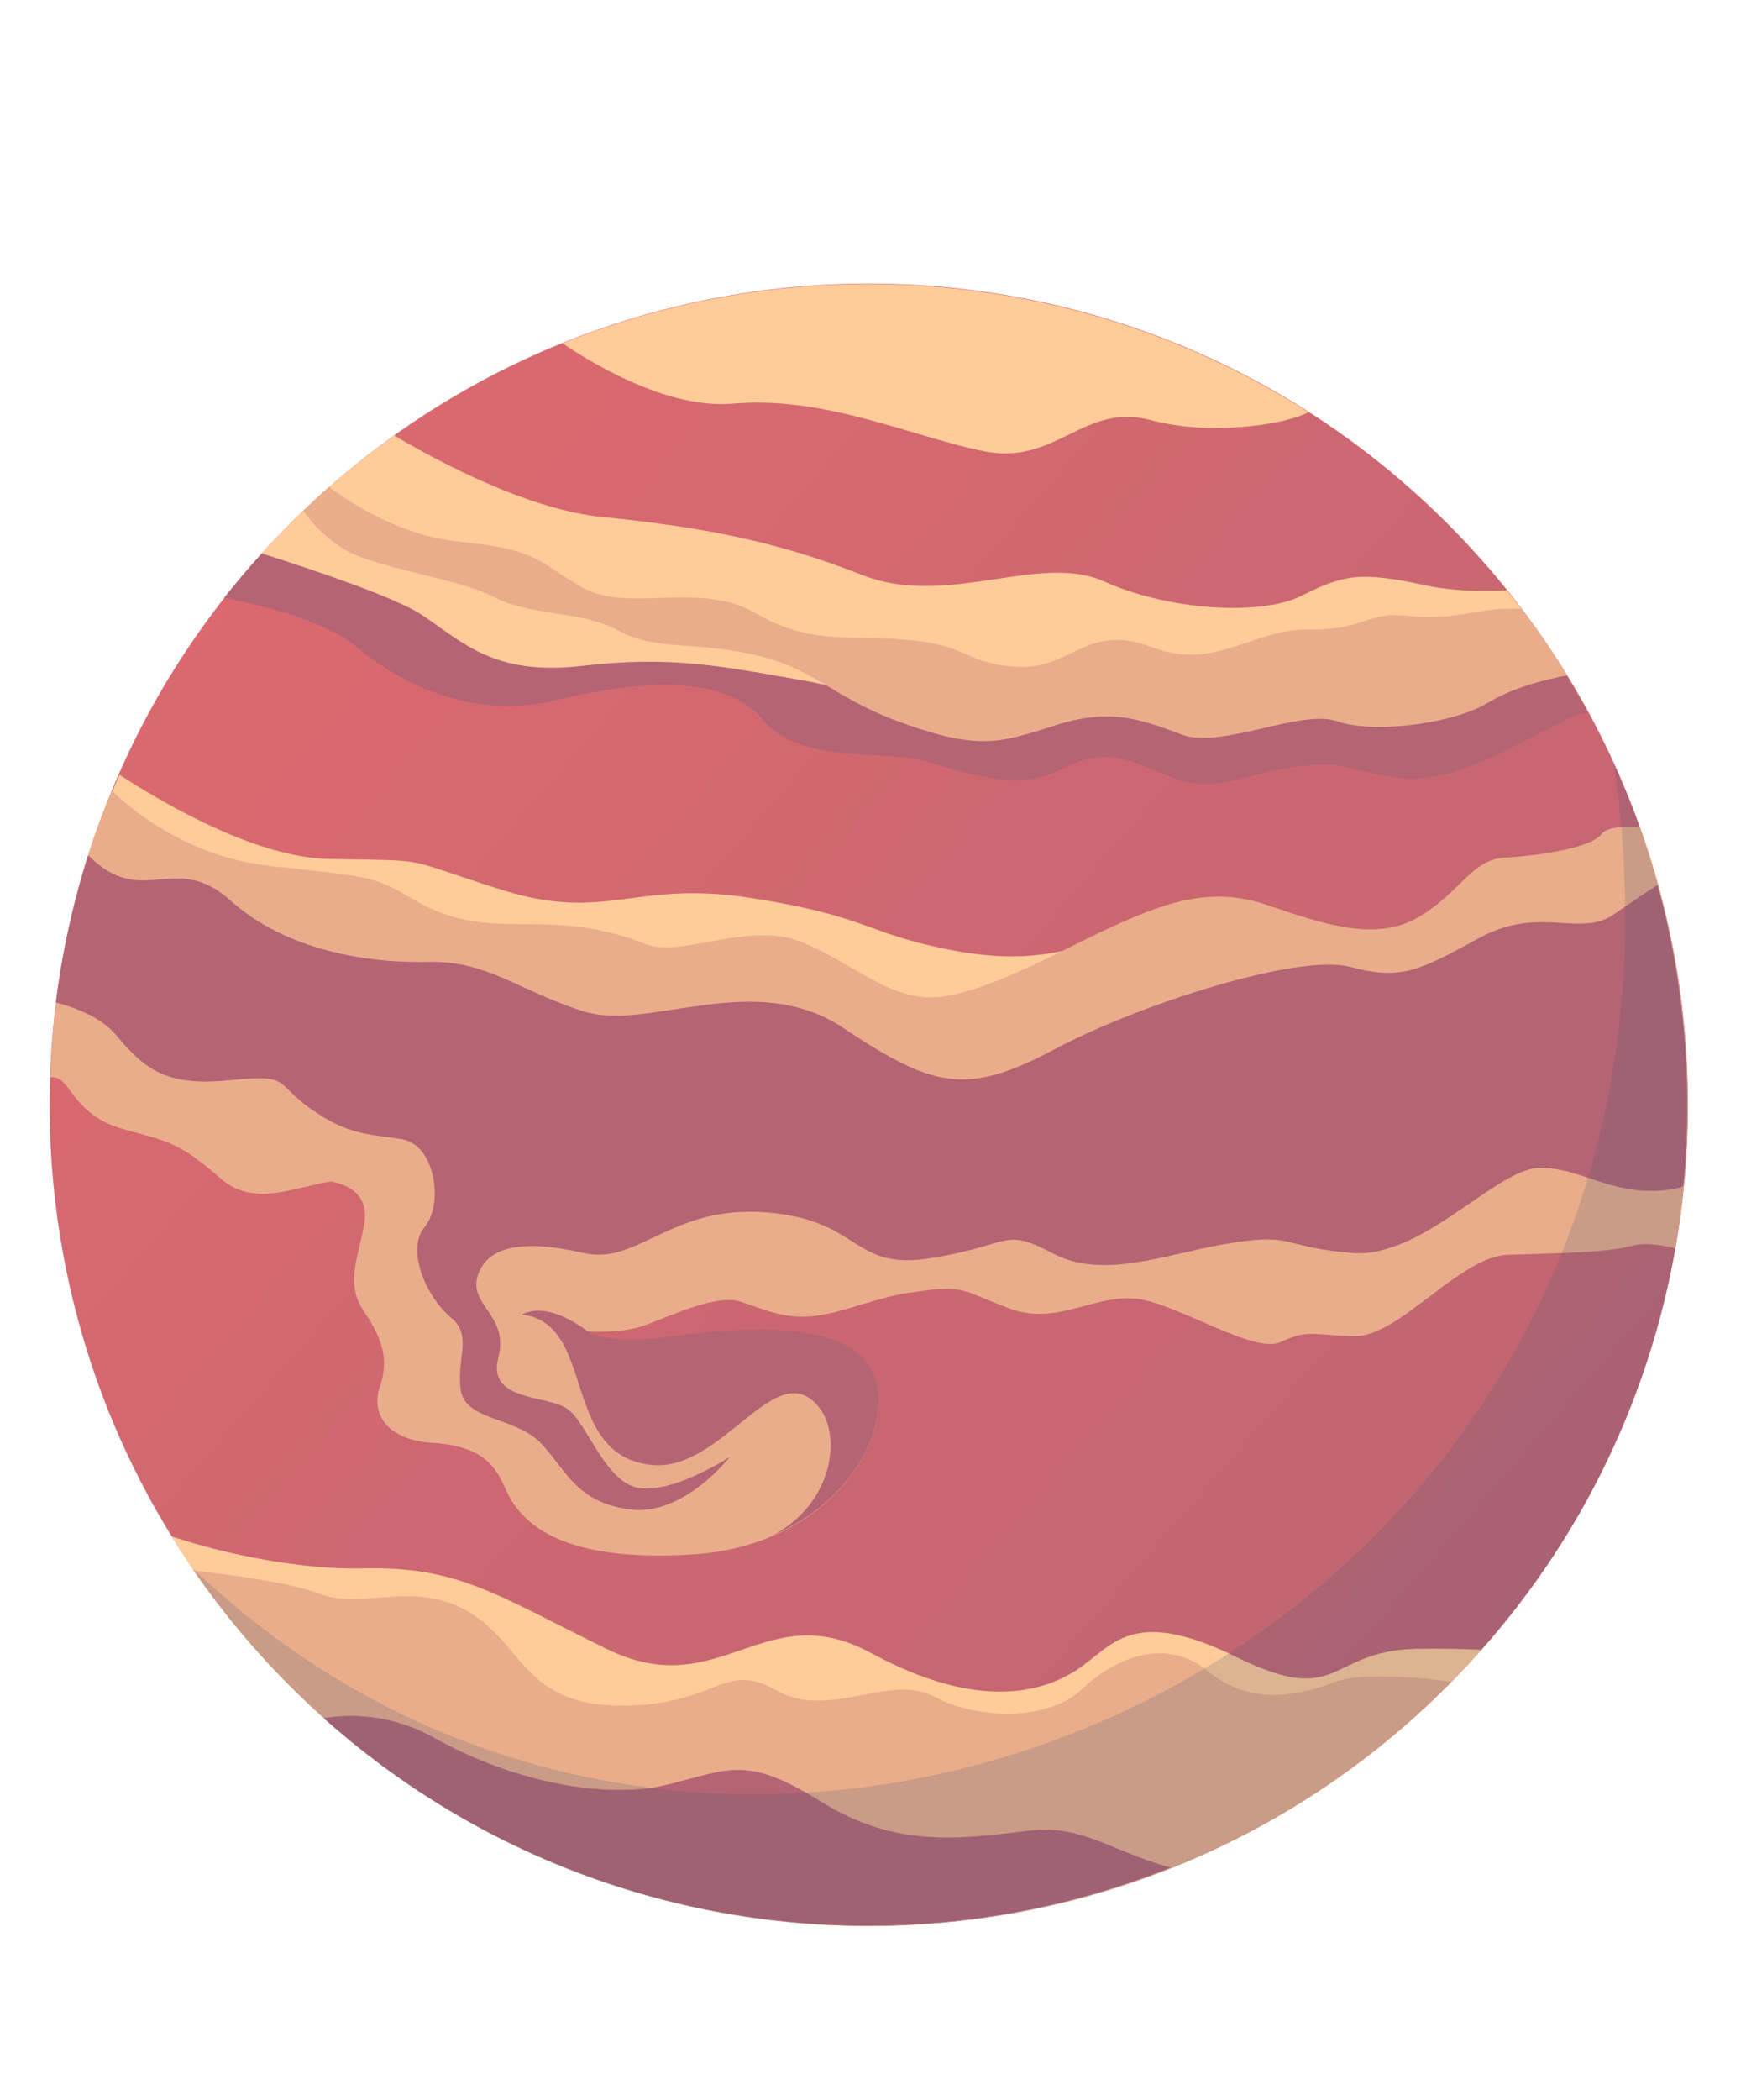 <svg xmlns="http://www.w3.org/2000/svg" xmlns:xlink="http://www.w3.org/1999/xlink" width="94" zoomAndPan="magnify" viewBox="0 0 70.5 84.75" height="113" preserveAspectRatio="xMidYMid meet" version="1.0"><defs><clipPath id="2ff405ef4f"><path d="M 2 11 L 69 11 L 69 78 L 2 78 Z M 2 11 " clip-rule="nonzero"/></clipPath><clipPath id="220ce4f8ab"><path d="M 11.695 68.008 C 24.613 80.949 45.547 80.949 58.469 68.008 C 71.387 55.062 71.387 34.098 58.469 21.152 C 45.547 8.207 24.613 8.207 11.695 21.152 C -1.227 34.098 -1.227 55.082 11.695 68.008 Z M 11.695 68.008 " clip-rule="evenodd"/></clipPath><linearGradient x1="1501.661" gradientTransform="matrix(0.005, 0, 0, -0.005, -10.633, 1.15)" y1="-2026.331" x2="16273.135" gradientUnits="userSpaceOnUse" y2="-14839.465" id="a49f9b46a8"><stop stop-opacity="1" stop-color="rgb(88.481%, 41.479%, 43.219%)" offset="0"/><stop stop-opacity="1" stop-color="rgb(88.358%, 41.463%, 43.234%)" offset="0.016"/><stop stop-opacity="1" stop-color="rgb(88.109%, 41.431%, 43.266%)" offset="0.031"/><stop stop-opacity="1" stop-color="rgb(87.862%, 41.399%, 43.3%)" offset="0.047"/><stop stop-opacity="1" stop-color="rgb(87.613%, 41.365%, 43.332%)" offset="0.062"/><stop stop-opacity="1" stop-color="rgb(87.366%, 41.333%, 43.364%)" offset="0.078"/><stop stop-opacity="1" stop-color="rgb(87.117%, 41.301%, 43.396%)" offset="0.094"/><stop stop-opacity="1" stop-color="rgb(86.87%, 41.269%, 43.428%)" offset="0.109"/><stop stop-opacity="1" stop-color="rgb(86.623%, 41.237%, 43.46%)" offset="0.125"/><stop stop-opacity="1" stop-color="rgb(86.374%, 41.203%, 43.494%)" offset="0.141"/><stop stop-opacity="1" stop-color="rgb(86.127%, 41.171%, 43.526%)" offset="0.156"/><stop stop-opacity="1" stop-color="rgb(85.878%, 41.139%, 43.558%)" offset="0.172"/><stop stop-opacity="1" stop-color="rgb(85.631%, 41.107%, 43.59%)" offset="0.188"/><stop stop-opacity="1" stop-color="rgb(85.382%, 41.075%, 43.622%)" offset="0.203"/><stop stop-opacity="1" stop-color="rgb(85.135%, 41.043%, 43.655%)" offset="0.219"/><stop stop-opacity="1" stop-color="rgb(84.886%, 41.01%, 43.687%)" offset="0.234"/><stop stop-opacity="1" stop-color="rgb(84.639%, 40.977%, 43.719%)" offset="0.25"/><stop stop-opacity="1" stop-color="rgb(84.39%, 40.945%, 43.752%)" offset="0.266"/><stop stop-opacity="1" stop-color="rgb(84.143%, 40.913%, 43.784%)" offset="0.281"/><stop stop-opacity="1" stop-color="rgb(83.894%, 40.881%, 43.817%)" offset="0.297"/><stop stop-opacity="1" stop-color="rgb(83.647%, 40.848%, 43.849%)" offset="0.312"/><stop stop-opacity="1" stop-color="rgb(83.4%, 40.816%, 43.881%)" offset="0.328"/><stop stop-opacity="1" stop-color="rgb(83.151%, 40.784%, 43.913%)" offset="0.344"/><stop stop-opacity="1" stop-color="rgb(82.904%, 40.752%, 43.945%)" offset="0.359"/><stop stop-opacity="1" stop-color="rgb(82.655%, 40.72%, 43.979%)" offset="0.375"/><stop stop-opacity="1" stop-color="rgb(82.408%, 40.686%, 44.011%)" offset="0.391"/><stop stop-opacity="1" stop-color="rgb(82.159%, 40.654%, 44.043%)" offset="0.406"/><stop stop-opacity="1" stop-color="rgb(81.912%, 40.622%, 44.075%)" offset="0.422"/><stop stop-opacity="1" stop-color="rgb(81.664%, 40.59%, 44.107%)" offset="0.438"/><stop stop-opacity="1" stop-color="rgb(81.416%, 40.558%, 44.139%)" offset="0.453"/><stop stop-opacity="1" stop-color="rgb(81.168%, 40.526%, 44.173%)" offset="0.469"/><stop stop-opacity="1" stop-color="rgb(80.92%, 40.492%, 44.205%)" offset="0.474"/><stop stop-opacity="1" stop-color="rgb(80.797%, 40.477%, 44.221%)" offset="0.484"/><stop stop-opacity="1" stop-color="rgb(80.673%, 40.46%, 44.237%)" offset="0.5"/><stop stop-opacity="1" stop-color="rgb(80.424%, 40.428%, 44.269%)" offset="0.516"/><stop stop-opacity="1" stop-color="rgb(80.177%, 40.396%, 44.301%)" offset="0.526"/><stop stop-opacity="1" stop-color="rgb(80.054%, 40.381%, 44.318%)" offset="0.531"/><stop stop-opacity="1" stop-color="rgb(79.929%, 40.364%, 44.334%)" offset="0.547"/><stop stop-opacity="1" stop-color="rgb(79.681%, 40.331%, 44.366%)" offset="0.562"/><stop stop-opacity="1" stop-color="rgb(79.433%, 40.298%, 44.398%)" offset="0.578"/><stop stop-opacity="1" stop-color="rgb(79.185%, 40.266%, 44.431%)" offset="0.594"/><stop stop-opacity="1" stop-color="rgb(78.937%, 40.234%, 44.463%)" offset="0.609"/><stop stop-opacity="1" stop-color="rgb(78.69%, 40.202%, 44.496%)" offset="0.625"/><stop stop-opacity="1" stop-color="rgb(78.441%, 40.169%, 44.528%)" offset="0.641"/><stop stop-opacity="1" stop-color="rgb(78.194%, 40.137%, 44.56%)" offset="0.656"/><stop stop-opacity="1" stop-color="rgb(77.946%, 40.105%, 44.592%)" offset="0.672"/><stop stop-opacity="1" stop-color="rgb(77.698%, 40.073%, 44.624%)" offset="0.688"/><stop stop-opacity="1" stop-color="rgb(77.451%, 40.041%, 44.658%)" offset="0.703"/><stop stop-opacity="1" stop-color="rgb(77.202%, 40.007%, 44.69%)" offset="0.719"/><stop stop-opacity="1" stop-color="rgb(76.955%, 39.975%, 44.722%)" offset="0.734"/><stop stop-opacity="1" stop-color="rgb(76.706%, 39.943%, 44.754%)" offset="0.75"/><stop stop-opacity="1" stop-color="rgb(76.459%, 39.911%, 44.786%)" offset="0.766"/><stop stop-opacity="1" stop-color="rgb(76.21%, 39.879%, 44.818%)" offset="0.781"/><stop stop-opacity="1" stop-color="rgb(75.963%, 39.847%, 44.852%)" offset="0.797"/><stop stop-opacity="1" stop-color="rgb(75.714%, 39.813%, 44.884%)" offset="0.812"/><stop stop-opacity="1" stop-color="rgb(75.467%, 39.781%, 44.916%)" offset="0.828"/><stop stop-opacity="1" stop-color="rgb(75.218%, 39.749%, 44.948%)" offset="0.844"/><stop stop-opacity="1" stop-color="rgb(74.971%, 39.717%, 44.98%)" offset="0.859"/><stop stop-opacity="1" stop-color="rgb(74.724%, 39.685%, 45.013%)" offset="0.875"/><stop stop-opacity="1" stop-color="rgb(74.475%, 39.651%, 45.045%)" offset="0.891"/><stop stop-opacity="1" stop-color="rgb(74.228%, 39.619%, 45.078%)" offset="0.906"/><stop stop-opacity="1" stop-color="rgb(73.979%, 39.587%, 45.11%)" offset="0.922"/><stop stop-opacity="1" stop-color="rgb(73.732%, 39.555%, 45.142%)" offset="0.938"/><stop stop-opacity="1" stop-color="rgb(73.483%, 39.523%, 45.175%)" offset="0.953"/><stop stop-opacity="1" stop-color="rgb(73.236%, 39.49%, 45.207%)" offset="0.969"/><stop stop-opacity="1" stop-color="rgb(72.987%, 39.458%, 45.239%)" offset="0.984"/><stop stop-opacity="1" stop-color="rgb(72.74%, 39.426%, 45.271%)" offset="1"/></linearGradient></defs><g clip-path="url(#2ff405ef4f)"><g clip-path="url(#220ce4f8ab)"><path fill="url(#a49f9b46a8)" d="M 0 80.949 L 0 8.207 L 70.004 8.207 L 70.004 80.949 Z M 0 80.949 " fill-rule="nonzero"/></g></g><path fill="#b56474" d="M 9.047 24.129 C 10.734 24.457 13.16 25.074 14.375 26.09 C 16.371 27.762 19.285 29.012 22.367 28.27 C 25.449 27.523 29.199 27.105 30.777 29.012 C 32.352 30.938 35.742 30.176 37.57 30.773 C 39.402 31.355 41.289 31.863 42.898 31.027 C 44.512 30.191 45.309 30.52 47.195 31.32 C 49.062 32.117 50.238 31.191 52.359 30.938 C 54.48 30.684 53.898 31.027 56.562 31.391 C 59.227 31.773 62.961 28.812 64.102 28.758 C 63.305 27.289 62.383 25.855 61.332 24.492 L 58.723 26.891 L 43.734 26.145 L 17.691 22.586 L 11.93 20.934 C 11.855 21.008 11.766 21.078 11.695 21.172 C 10.734 22.113 9.863 23.094 9.047 24.129 Z M 9.047 24.129 " fill-opacity="1" fill-rule="evenodd"/><path fill="#ffcc99" d="M 22.711 13.855 C 24.359 14.961 27.152 16.488 29.582 16.289 C 33.332 15.961 36.828 17.629 39.746 18.211 C 42.664 18.793 43.75 16.215 46.488 16.957 C 48.754 17.574 51.816 17.176 52.832 16.633 C 43.75 10.84 32.48 9.914 22.711 13.855 Z M 11.695 68.008 C 24.613 80.949 45.547 80.949 58.469 68.008 C 58.938 67.535 59.391 67.062 59.828 66.574 C 59.027 66.535 58.141 66.52 57.164 66.535 C 53.574 66.629 54.152 68.953 49.914 66.863 C 45.672 64.777 44.91 66.445 43.5 67.371 C 42.086 68.297 39.492 69.043 35.16 66.699 C 30.832 64.359 29.074 68.789 24.488 66.535 C 19.902 64.285 18.488 63.195 14.574 63.289 C 12.203 63.34 9.156 62.742 6.93 62 C 8.234 64.121 9.828 66.156 11.695 68.008 Z M 67.762 49.598 C 68.562 44.391 68.109 39.035 66.422 34.004 C 64.539 34.297 62.781 34.676 61.91 35.148 C 59.574 36.402 57.996 38.578 53.918 37.746 C 49.84 36.91 48.59 35.984 46.164 37.164 C 43.75 38.324 41.742 38.996 38.332 38.324 C 34.91 37.652 35.09 36.98 30.34 36.238 C 25.594 35.492 24.508 37.238 20.266 35.91 C 16.008 34.566 17.602 34.75 13.27 34.66 C 10.48 34.605 6.98 32.66 4.824 31.266 C 3.359 34.586 2.469 38.109 2.16 41.684 C 3.012 41.793 3.848 41.977 4.516 42.266 C 6.691 43.191 6.348 44.77 9.43 46.277 C 12.508 47.785 14.52 45.949 16.262 46.695 C 18.02 47.438 19.34 48.691 22.098 48.363 C 24.852 48.039 27.008 48.527 28.836 49.707 C 30.668 50.871 34.508 51.887 37.336 51.215 C 40.164 50.543 44.004 50.797 48.336 52.469 C 52.668 54.137 54.008 52.375 58.922 50.125 C 61.855 48.746 65.391 49.09 67.762 49.598 Z M 62.852 26.598 C 62.238 25.656 61.566 24.711 60.84 23.82 C 59.754 23.875 58.574 23.84 57.562 23.621 C 54.898 23.039 54.227 23.203 52.559 24.039 C 50.891 24.875 47.141 24.621 44.566 23.457 C 41.977 22.297 38.227 24.547 34.816 23.203 C 31.395 21.859 28.477 21.281 24.324 20.863 C 21.352 20.57 17.73 18.648 15.918 17.574 C 14.43 18.629 13.016 19.828 11.695 21.152 C 11.312 21.535 10.934 21.934 10.57 22.332 C 12.801 23.039 15.953 24.113 16.984 24.781 C 18.652 25.871 19.902 27.289 23.492 26.871 C 27.078 26.453 29.074 26.871 32.406 27.453 C 35.742 28.031 37.664 29.539 41.578 29.031 C 45.492 28.523 46.578 27.613 50.238 28.359 C 53.898 29.105 58.992 28.031 60.078 27.27 C 60.516 26.98 61.676 26.762 62.852 26.598 Z M 62.852 26.598 " fill-opacity="1" fill-rule="evenodd"/><path fill="#e9ad8b" d="M 13.289 19.645 C 14.23 20.355 16.207 21.625 18.562 21.859 C 21.898 22.188 21.734 22.73 23.562 23.73 C 25.395 24.73 28.238 23.441 30.488 24.73 C 32.734 26.016 33.984 25.602 36.574 25.816 C 39.168 26.016 38.914 26.781 41.07 26.906 C 43.246 27.035 43.898 25.109 46.488 26.109 C 49.078 27.105 50.566 25.363 52.867 25.398 C 55.152 25.438 55.152 24.656 56.871 24.855 C 58.574 25.055 59.699 24.566 60.824 24.566 C 61.059 24.566 61.258 24.566 61.438 24.566 C 62.109 25.438 62.707 26.344 63.289 27.254 C 62.582 27.379 61.148 27.707 60.078 28.359 C 58.629 29.23 55.406 29.613 53.992 29.105 C 52.578 28.594 49.316 30.23 47.738 29.648 C 46.164 29.066 44.91 28.559 42.738 29.23 C 40.562 29.902 39.73 30.32 36.703 29.266 C 33.656 28.23 33.113 27.09 30.668 26.473 C 28.203 25.855 26.5 26.289 24.977 25.453 C 23.457 24.621 21.445 24.875 19.941 24.094 C 18.434 23.312 15.191 22.949 13.906 22.168 C 13.109 21.695 12.547 21.043 12.238 20.609 C 12.562 20.301 12.926 19.973 13.289 19.645 Z M 13.289 19.645 " fill-opacity="1" fill-rule="evenodd"/><path fill="#e9ad8b" d="M 4.516 31.898 C 5.316 32.68 7.582 34.586 10.949 34.949 C 15.211 35.402 15.082 35.367 16.75 36.328 C 18.418 37.293 19.793 37.293 21.461 37.293 C 23.129 37.293 24.578 37.492 26.047 38.09 C 27.496 38.672 30.215 37.164 32.336 38 C 34.457 38.836 35.996 40.504 38.078 40.215 C 40.164 39.922 43.246 38.125 45.219 37.254 C 47.195 36.383 48.973 35.766 51.184 36.527 C 53.395 37.273 55.551 38.035 57.289 37 C 59.012 35.984 59.41 34.676 60.77 34.605 C 62.129 34.531 64.23 34.223 64.664 33.66 C 64.883 33.371 65.57 33.332 66.207 33.371 C 68.164 38.836 68.652 44.715 67.637 50.379 C 67.109 50.234 66.441 50.125 65.898 50.27 C 64.828 50.562 62.852 50.562 60.895 50.633 C 58.938 50.688 56.473 53.973 54.68 53.918 C 52.887 53.867 52.832 53.648 51.707 54.156 C 50.582 54.664 47.414 52.504 45.762 52.395 C 44.113 52.285 42.645 53.484 40.797 52.812 C 38.969 52.141 38.969 51.867 37.426 52.066 C 37.137 52.105 36.773 52.16 36.375 52.215 C 34.891 52.539 33.82 53.031 32.715 53.121 C 31.629 53.211 30.848 52.832 29.887 52.523 C 28.93 52.215 27.117 53.086 26.082 53.465 C 25.051 53.848 23.707 53.719 23.707 53.719 C 24.18 54.066 25.16 54.121 26.301 54.047 C 27.426 53.957 32.934 52.887 34.836 54.793 C 36.758 56.715 34.328 62.309 28.004 62.723 C 21.68 63.141 20.719 60.766 20.34 59.93 C 19.957 59.094 19.414 58.348 17.457 58.223 C 15.5 58.094 14.992 56.934 15.336 55.973 C 15.664 55.008 15.555 54.176 14.719 52.957 C 13.887 51.742 14.504 50.742 14.719 49.289 C 14.918 47.84 13.379 47.691 13.359 47.676 C 11.91 47.895 10.246 48.727 8.922 47.566 C 7 45.879 6.527 46.043 4.824 45.516 C 3.121 44.988 2.852 43.734 2.344 43.52 C 2.27 43.48 2.16 43.465 2.035 43.465 C 2.16 39.504 2.977 35.602 4.516 31.898 Z M 11.695 68.008 C 24.613 80.949 45.547 80.949 58.469 68.008 C 58.52 67.953 58.559 67.918 58.613 67.863 C 57.488 67.715 54.953 67.461 53.883 67.879 C 52.488 68.406 50.531 68.879 48.789 67.445 C 47.066 66.012 44.984 66.918 43.68 68.172 C 42.375 69.422 39.512 69.422 37.719 68.461 C 35.922 67.5 33.457 69.422 31.34 68.207 C 29.219 66.992 29 68.824 25.086 68.824 C 21.172 68.824 21.172 66.41 18.961 65.066 C 16.75 63.723 14.664 64.977 12.926 64.32 C 11.695 63.852 9.191 63.523 7.816 63.379 C 8.957 65.012 10.246 66.574 11.695 68.008 Z M 11.695 68.008 " fill-opacity="1" fill-rule="evenodd"/><path fill="#b56474" d="M 23.707 53.703 C 24.18 54.047 25.16 54.102 26.301 54.027 C 27.426 53.938 32.934 52.867 34.836 54.773 C 36.395 56.336 35.109 60.293 31.191 61.961 C 33.621 60.691 33.984 57.988 33.098 56.824 C 31.355 54.555 29.184 59.438 26.281 59.113 C 22.602 58.695 24.109 53.375 21.062 53.047 C 21.734 52.703 22.621 52.922 23.707 53.703 Z M 23.707 53.703 " fill-opacity="1" fill-rule="evenodd"/><path fill="#b56474" d="M 2.254 40.449 C 3.141 40.688 4.117 41.086 4.68 41.758 C 5.859 43.172 6.727 43.844 9.266 43.59 C 11.801 43.336 11.023 43.68 12.562 44.754 C 14.105 45.84 14.902 45.75 16.223 45.969 C 17.566 46.188 17.93 48.566 17.148 49.508 C 16.352 50.469 17.277 52.395 18.18 53.141 C 19.105 53.883 18.434 54.773 18.598 56.062 C 18.762 57.352 20.809 57.152 21.844 58.242 C 22.875 59.328 23.254 60.617 25.43 60.91 C 27.605 61.199 29.473 58.785 29.473 58.785 C 29.473 58.785 27.297 60.219 25.867 60.055 C 24.434 59.891 23.727 57.406 22.895 56.844 C 22.059 56.281 19.668 56.551 20.121 54.793 C 20.574 53.031 18.871 52.684 19.305 51.434 C 19.738 50.18 21.352 50.055 23.562 50.562 C 25.773 51.07 27.098 48.602 30.977 48.926 C 34.855 49.254 34.348 51.305 37.645 50.762 C 40.941 50.215 40.473 49.508 42.555 50.598 C 44.641 51.688 47.34 50.508 49.805 50.145 C 52.27 49.762 51.762 50.324 54.59 50.562 C 57.414 50.797 60.387 47.184 62.129 47.129 C 63.867 47.074 65.246 48.418 67.637 47.965 C 67.746 47.949 67.871 47.91 67.965 47.875 C 68.363 43.809 68.016 39.688 66.93 35.711 C 66.551 35.949 65.953 36.348 65.172 36.891 C 63.793 37.855 62.164 36.512 59.719 37.855 C 57.27 39.195 56.547 39.559 54.516 39.016 C 52.469 38.473 46.109 40.469 42.555 42.355 C 39.023 44.227 37.68 43.898 34.055 41.484 C 30.434 39.07 26.172 41.648 23.562 40.812 C 20.938 39.977 19.688 38.762 17.312 38.816 C 14.938 38.871 11.602 38.398 9.32 36.348 C 7.035 34.297 5.77 36.727 3.559 34.512 C 2.941 36.473 2.508 38.453 2.254 40.449 Z M 2.254 40.449 " fill-opacity="1" fill-rule="evenodd"/><path fill="#b56474" d="M 13.07 69.332 C 14.195 69.152 15.824 69.168 17.547 70.133 C 20.754 71.93 24.543 72.637 27.008 72 C 29.473 71.383 30.18 70.84 33.168 72.711 C 36.176 74.578 38.715 74.215 41.578 73.871 C 43.699 73.617 44.855 74.707 47.266 75.359 C 35.961 79.879 22.641 77.863 13.07 69.332 Z M 13.07 69.332 " fill-opacity="1" fill-rule="evenodd"/><path fill="#535575" d="M 65.172 30.848 C 70.336 66.246 30.105 84.707 7.727 63.234 C 8.867 64.922 10.191 66.52 11.676 68.023 C 24.598 80.969 45.527 80.969 58.449 68.023 C 68.488 57.969 70.734 43.062 65.172 30.848 Z M 65.172 30.848 " fill-opacity="0.2" fill-rule="evenodd"/></svg>
